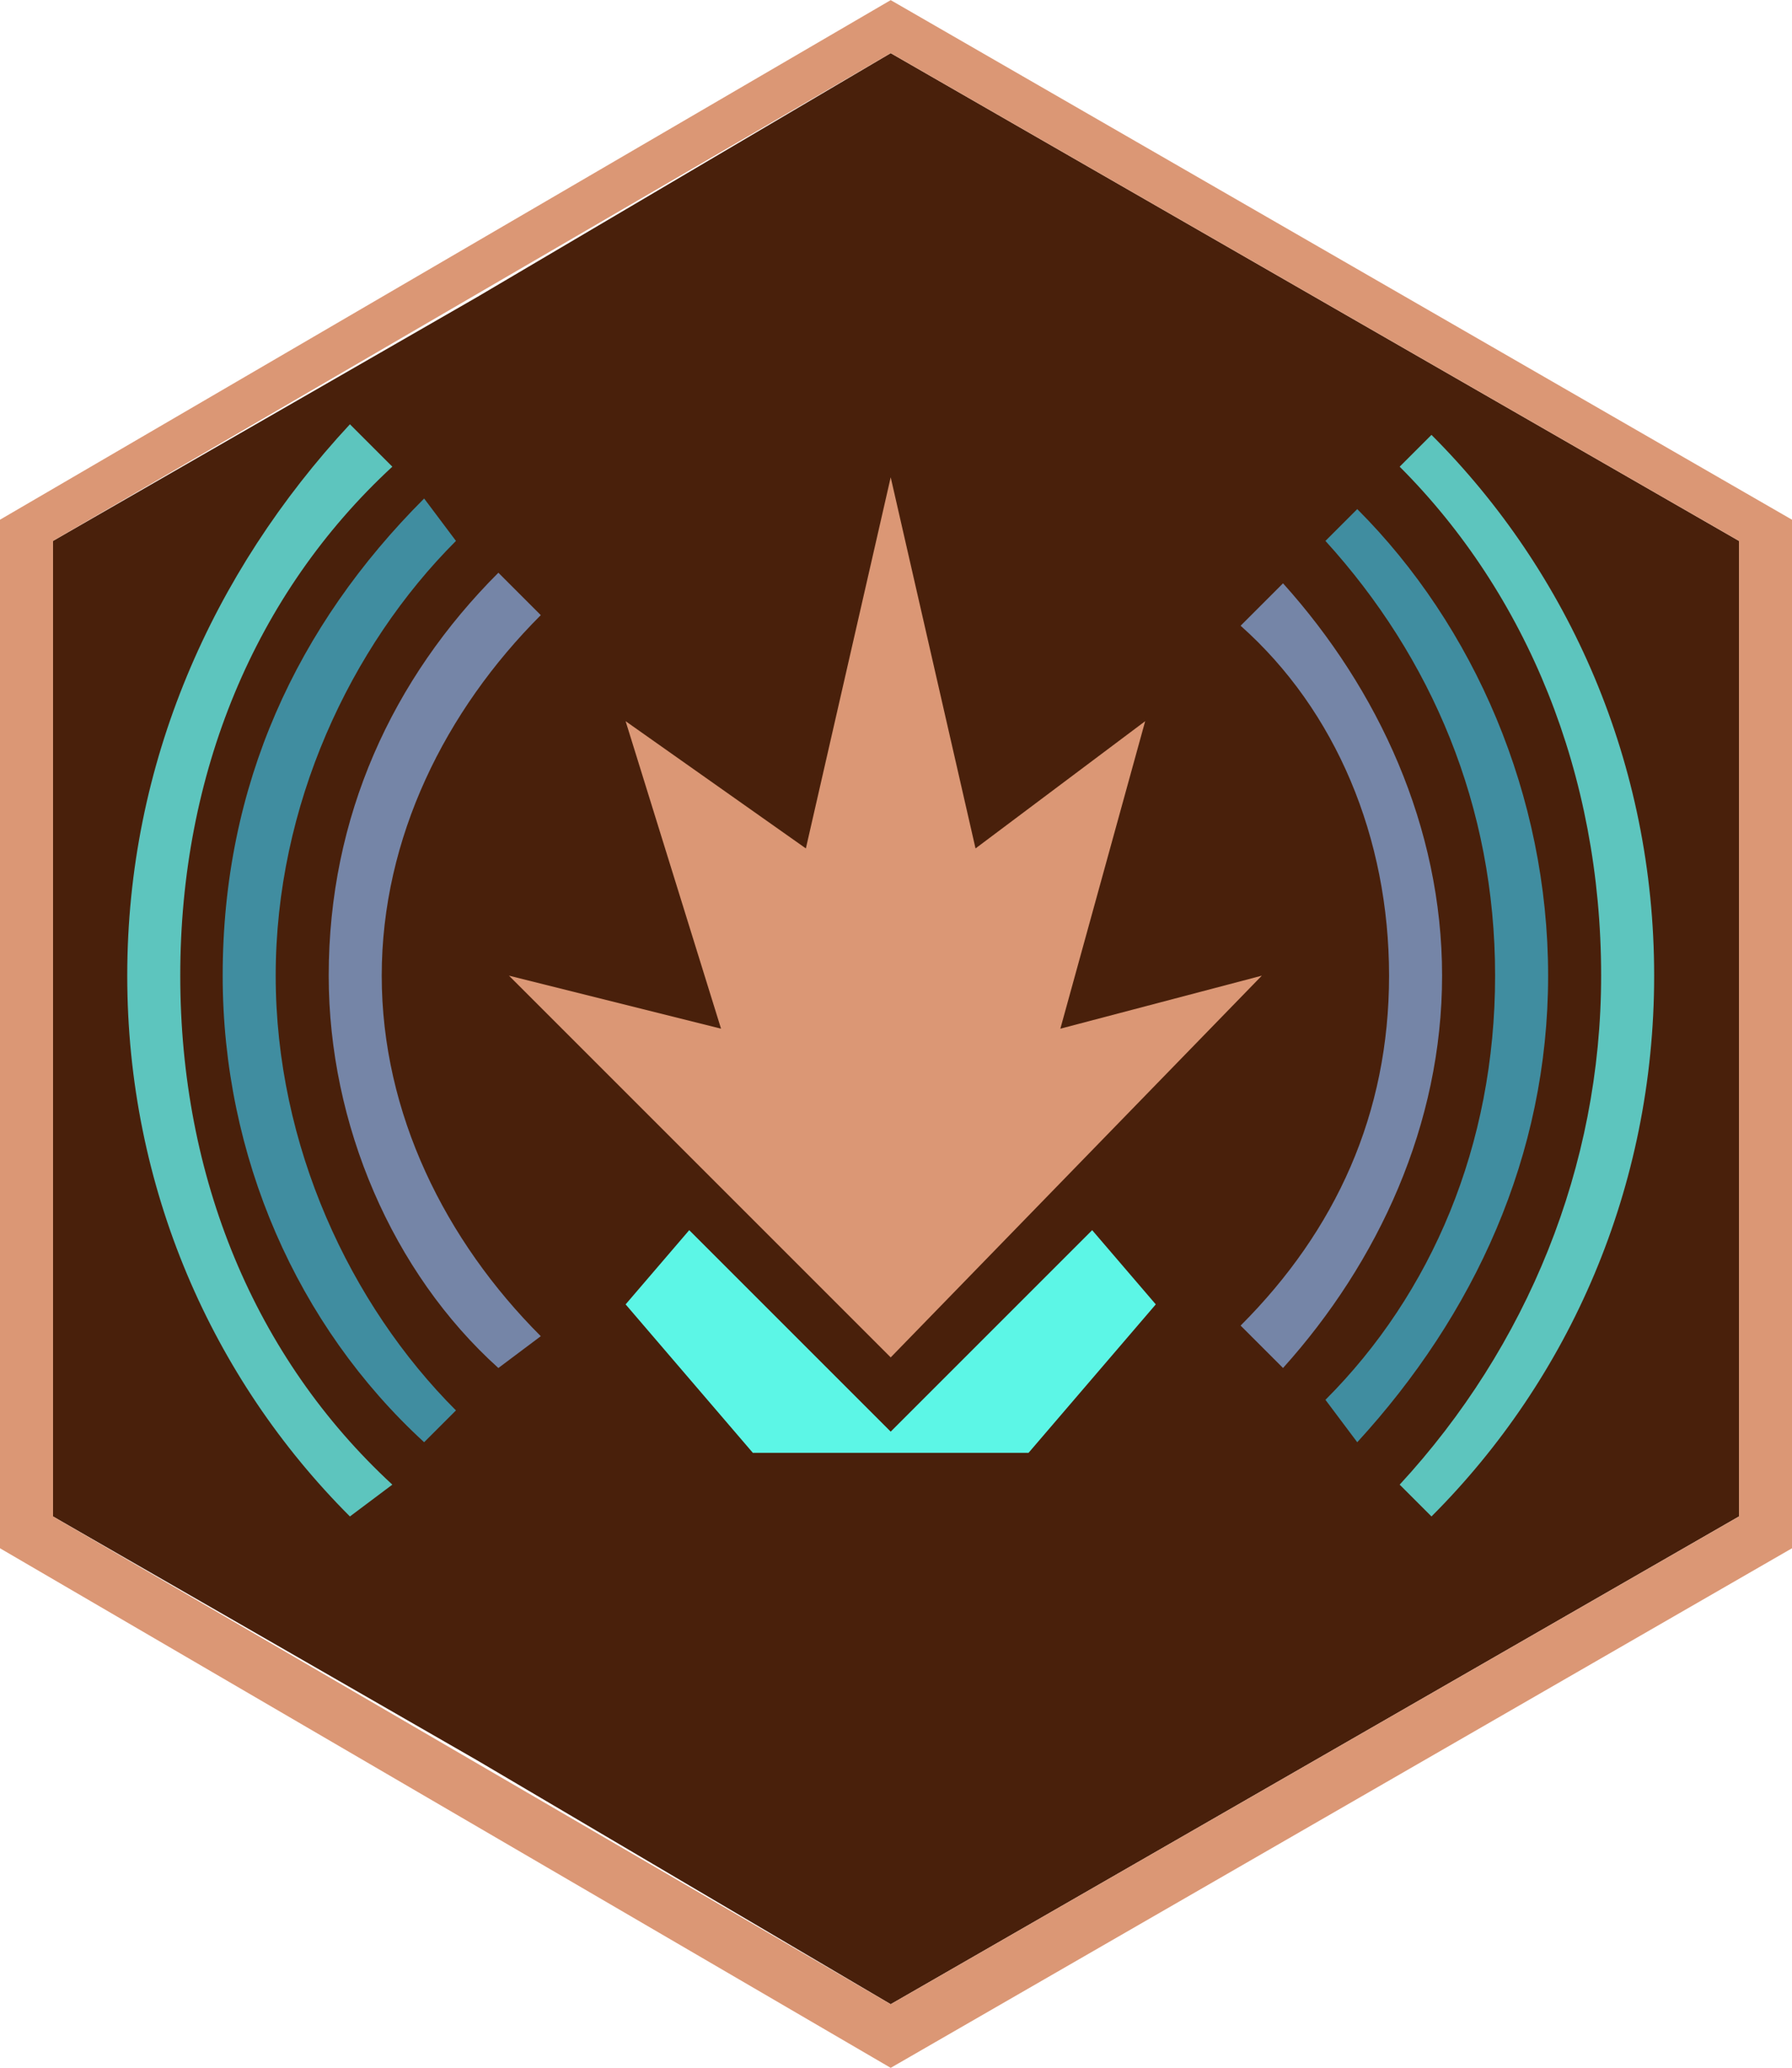 <?xml version="1.0" encoding="UTF-8"?>
<!DOCTYPE svg PUBLIC "-//W3C//DTD SVG 1.1//EN" "http://www.w3.org/Graphics/SVG/1.1/DTD/svg11.dtd">
<!-- Creator: CorelDRAW X7 -->
<svg xmlns="http://www.w3.org/2000/svg" xml:space="preserve" width="539px" height="622px" version="1.1" style="shape-rendering:geometricPrecision; text-rendering:geometricPrecision; image-rendering:optimizeQuality; fill-rule:evenodd; clip-rule:evenodd"
viewBox="0 0 169 195"
 xmlns:xlink="http://www.w3.org/1999/xlink">
 <defs>
  <style type="text/css">
   <![CDATA[
    .fil5 {fill:#408DA0}
    .fil0 {fill:#49200B}
    .fil3 {fill:#5CF6E6}
    .fil6 {fill:#5DC5BE}
    .fil4 {fill:#7585A7}
    .fil1 {fill:#DB9775}
    .fil2 {fill:#DB9775}
   ]]>
  </style>
 </defs>
 <g id="Layer_x0020_1">
  <polygon class="fil0" points="84,5 124,28 164,51 164,97 164,143 124,166 84,189 45,166 5,143 5,97 5,51 45,28 "/>
  <path class="fil1" d="M84 0l85 49 0 97 -85 49 -84 -49 0 -97 84 -49zm0 5l80 46 0 92 -80 46 -79 -46 0 -92 79 -46z"/>
  <polygon class="fil2" points="84,128 48,92 68,97 59,68 76,80 84,45 92,80 108,68 100,97 119,92 "/>
  <polygon class="fil3" points="71,137 59,123 65,116 84,135 103,116 109,123 97,137 "/>
  <path class="fil4" d="M121 55c9,10 15,23 15,37 0,14 -6,27 -15,37l-4 -4c9,-9 14,-20 14,-33 0,-13 -5,-25 -14,-33l4 -4zm-74 74c-10,-9 -16,-23 -16,-37 0,-15 6,-28 16,-38l4 4c-9,9 -15,21 -15,34 0,13 6,25 15,34l-4 3z"/>
  <path class="fil5" d="M128 48c11,11 18,27 18,44 0,17 -7,32 -18,44l-3 -4c10,-10 16,-24 16,-40 0,-16 -6,-30 -16,-41l3 -3zm-88 88c-12,-11 -19,-27 -19,-44 0,-18 7,-33 19,-45l3 4c-10,10 -17,25 -17,41 0,16 7,31 17,41l-3 3z"/>
  <path class="fil6" d="M135 41c13,13 21,31 21,51 0,20 -8,38 -21,51l-3 -3c12,-13 19,-30 19,-48 0,-19 -7,-36 -19,-48l3 -3zm-102 102c-13,-13 -21,-31 -21,-51 0,-20 8,-38 21,-52l4 4c-13,12 -20,29 -20,48 0,19 7,36 20,48l-4 3z"/>
 </g>
</svg>
